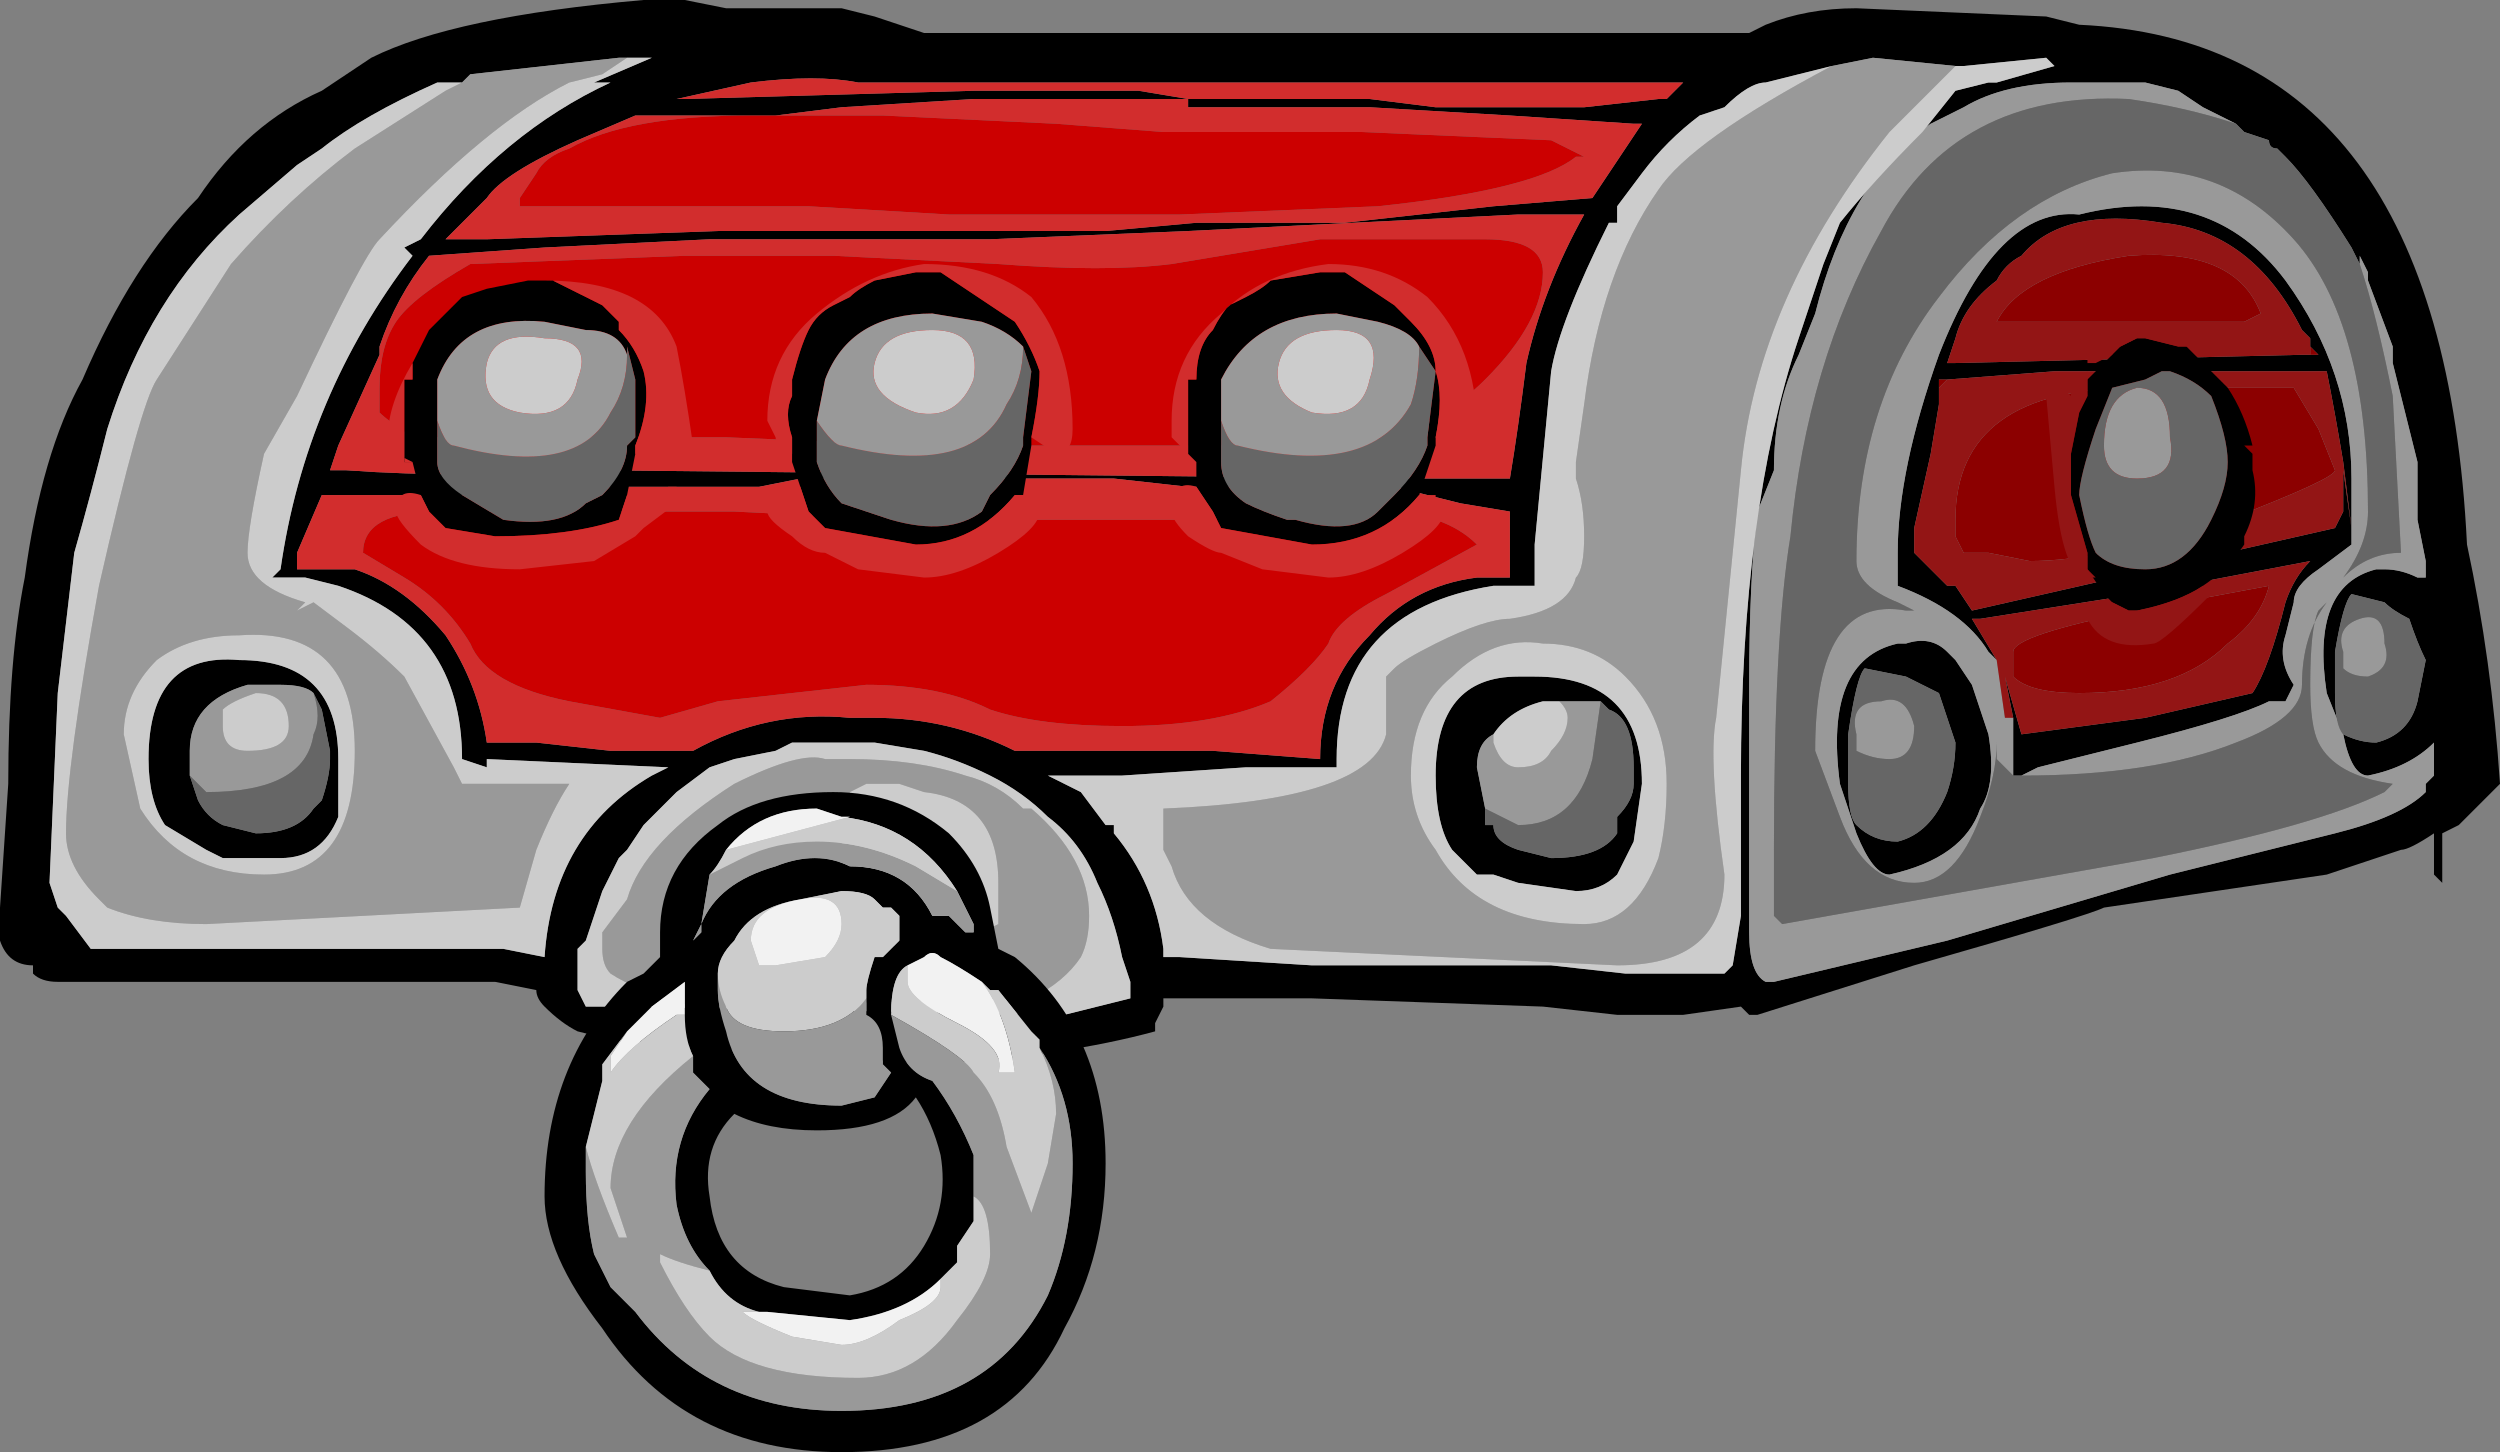 <?xml version="1.0" encoding="UTF-8" standalone="no"?>
<svg xmlns:ffdec="https://www.free-decompiler.com/flash" xmlns:xlink="http://www.w3.org/1999/xlink" ffdec:objectType="frame" height="61.6px" width="106.05px" xmlns="http://www.w3.org/2000/svg">
  <rect width="100%" height="100%" fill="#808080" stroke="none"/>
  <g transform="matrix(1.0, 0.0, 0.0, 1.0, 1.4, 9.8)">
    <use ffdec:characterId="291" height="8.8" transform="matrix(7.0, 0.0, 0.0, 7.0, -1.4, -9.8)" width="15.15" xlink:href="#shape0"/>
  </g>
  <defs>
    <g id="shape0" transform="matrix(1.0, 0.0, 0.0, 1.0, 0.2, 1.4)">
      <path d="M2.6 -0.9 L2.45 -0.9 Q2.0 -0.7 1.75 -0.5 L1.6 -0.4 1.25 -0.1 Q0.7 0.4 0.45 1.2 0.35 1.6 0.25 1.95 L0.15 2.8 0.1 3.95 0.15 4.1 0.2 4.15 0.35 4.35 2.85 4.35 3.1 4.4 Q3.15 3.65 3.75 3.3 L3.85 3.25 2.75 3.2 2.75 3.25 2.6 3.2 Q2.6 2.4 1.85 2.15 L1.65 2.1 1.45 2.1 1.5 2.05 Q1.65 1.0 2.3 0.15 L2.25 0.1 2.35 0.05 Q2.85 -0.6 3.5 -0.9 L3.4 -0.9 3.75 -1.05 3.6 -1.05 3.55 -1.05 2.65 -0.95 2.6 -0.9 M2.05 -1.05 Q2.55 -1.3 3.7 -1.4 L3.95 -1.4 4.2 -1.35 4.9 -1.35 5.1 -1.3 5.4 -1.2 10.4 -1.2 10.5 -1.25 Q10.75 -1.35 11.05 -1.35 L12.2 -1.3 12.4 -1.25 Q14.6 -1.15 14.75 1.9 14.9 2.6 14.95 3.35 L14.7 3.6 14.6 3.65 14.6 3.95 14.55 3.9 14.55 3.65 Q14.4 3.75 14.35 3.75 L13.9 3.9 12.55 4.1 Q12.45 4.15 11.4 4.45 L10.45 4.75 10.4 4.75 10.35 4.7 10.0 4.75 9.6 4.75 9.15 4.7 7.75 4.65 6.85 4.65 6.85 4.7 6.8 4.8 6.8 4.85 Q6.25 5.0 5.45 5.05 L3.5 4.9 3.3 4.85 Q3.2 4.8 3.1 4.7 3.05 4.65 3.05 4.6 L2.8 4.55 0.15 4.55 Q0.05 4.55 0.0 4.5 L0.0 4.45 Q-0.15 4.45 -0.2 4.3 L-0.2 4.1 -0.15 3.35 Q-0.15 2.6 -0.05 2.1 0.05 1.35 0.3 0.9 0.6 0.2 1.0 -0.2 1.3 -0.65 1.75 -0.85 L2.05 -1.05 M3.95 -0.8 L5.7 -0.85 6.7 -0.85 7.0 -0.8 8.1 -0.8 8.5 -0.75 9.4 -0.75 9.85 -0.8 9.9 -0.8 10.0 -0.9 5.0 -0.9 Q4.75 -0.95 4.35 -0.9 L3.9 -0.8 3.95 -0.8 M3.65 -0.7 L3.3 -0.55 Q2.85 -0.35 2.75 -0.2 L2.5 0.05 2.75 0.05 4.15 0.0 6.5 0.0 7.05 -0.05 7.95 -0.05 8.85 -0.15 9.45 -0.2 9.75 -0.65 9.7 -0.65 8.95 -0.7 8.1 -0.75 7.0 -0.75 7.0 -0.8 5.7 -0.8 4.9 -0.75 4.5 -0.7 3.65 -0.7 M9.0 -0.1 L7.0 0.0 5.8 0.05 4.1 0.05 3.1 0.1 2.4 0.15 Q2.2 0.4 2.1 0.7 L2.1 0.75 1.85 1.3 1.8 1.45 1.9 1.45 Q2.6 1.5 3.45 1.45 L8.3 1.5 8.95 1.5 Q9.0 1.2 9.05 0.8 9.15 0.35 9.4 -0.1 L9.0 -0.1 M10.9 -1.0 L10.5 -0.9 Q10.4 -0.9 10.25 -0.75 L10.1 -0.7 Q9.9 -0.55 9.75 -0.35 L9.6 -0.15 9.6 -0.05 9.55 -0.05 Q9.25 0.55 9.2 0.85 L9.1 1.9 9.1 2.15 8.85 2.15 Q7.9 2.3 7.9 3.2 L7.9 3.25 7.35 3.25 6.6 3.3 6.15 3.3 6.35 3.4 6.5 3.6 6.55 3.6 6.55 3.65 Q6.8 3.95 6.85 4.35 L6.85 4.4 6.95 4.4 7.75 4.45 9.2 4.45 9.65 4.5 10.25 4.5 10.3 4.45 10.35 4.15 10.35 3.3 Q10.35 1.7 10.7 0.65 L10.85 0.2 10.95 -0.05 Q11.15 -0.3 11.45 -0.6 L11.65 -0.85 11.85 -0.9 11.9 -0.9 12.25 -1.0 12.2 -1.05 11.7 -1.0 11.65 -1.0 11.15 -1.05 10.9 -1.0 M13.35 -0.65 L13.15 -0.75 13.0 -0.85 12.8 -0.9 12.35 -0.9 Q11.95 -0.9 11.7 -0.75 L11.5 -0.65 Q11.0 -0.3 10.8 0.5 L10.7 0.75 Q10.55 1.05 10.55 1.45 L10.45 1.7 Q10.4 2.1 10.4 2.75 L10.4 4.25 Q10.4 4.5 10.5 4.55 L10.55 4.55 11.6 4.3 12.95 3.9 13.95 3.65 Q14.35 3.55 14.5 3.4 L14.5 3.35 14.55 3.3 14.55 3.1 Q14.4 3.25 14.15 3.3 14.05 3.3 14.0 3.05 L13.9 2.8 Q13.8 2.15 14.2 2.05 L14.25 2.05 Q14.35 2.05 14.45 2.1 L14.5 2.1 14.5 2.0 14.45 1.75 14.45 1.4 14.3 0.8 14.3 0.7 14.15 0.3 14.15 0.25 14.1 0.15 14.1 0.2 14.05 0.1 Q13.8 -0.3 13.65 -0.45 L13.6 -0.5 Q13.55 -0.5 13.55 -0.55 L13.4 -0.6 13.35 -0.65 M12.0 3.25 L12.0 2.95 11.95 2.7 12.05 3.05 12.8 2.95 13.45 2.8 Q13.55 2.65 13.65 2.25 13.7 2.1 13.8 2.0 L12.75 2.2 11.8 2.35 11.75 2.35 11.75 2.3 13.95 1.8 14.0 1.7 14.0 1.45 14.05 1.8 14.0 1.4 Q13.95 1.1 13.9 0.85 L12.25 0.85 11.6 0.9 11.55 0.9 11.55 0.95 11.55 1.05 11.5 1.35 11.4 1.8 11.4 1.95 11.6 2.15 11.65 2.15 11.75 2.3 11.75 2.35 11.9 2.6 11.85 2.55 Q11.7 2.3 11.3 2.15 L11.3 1.95 Q11.3 1.45 11.55 0.75 11.9 -0.15 12.4 -0.1 13.2 -0.3 13.65 0.3 14.05 0.85 14.05 1.5 L14.05 1.9 13.85 2.05 Q13.7 2.15 13.7 2.25 L13.65 2.45 Q13.6 2.6 13.7 2.75 L13.65 2.85 Q13.7 2.85 13.6 2.85 L13.55 2.85 Q13.35 2.95 12.75 3.1 L12.15 3.25 12.05 3.3 12.0 3.3 12.0 3.25 M13.8 0.7 L13.8 0.65 13.75 0.6 Q13.45 0.0 12.9 -0.05 12.3 -0.15 12.05 0.15 11.95 0.2 11.9 0.3 11.7 0.45 11.65 0.65 L11.6 0.8 11.65 0.8 13.75 0.75 13.85 0.75 13.8 0.7 M11.65 2.6 L11.75 2.75 11.85 3.05 Q11.9 3.35 11.8 3.5 11.7 3.8 11.25 3.9 11.15 3.9 11.05 3.65 L10.95 3.35 Q10.85 2.6 11.3 2.5 L11.35 2.5 Q11.5 2.45 11.6 2.55 L11.65 2.6 M11.65 3.1 L11.55 2.8 Q11.45 2.75 11.35 2.7 L11.1 2.65 Q11.05 2.7 11.0 3.05 L11.0 3.35 Q11.0 3.55 11.05 3.6 11.15 3.7 11.3 3.7 11.5 3.65 11.6 3.4 11.65 3.25 11.65 3.1 M13.95 2.55 L13.95 2.8 Q13.95 3.0 14.0 3.05 14.1 3.1 14.2 3.1 14.4 3.05 14.45 2.85 L14.5 2.6 Q14.45 2.5 14.4 2.35 14.3 2.3 14.25 2.25 L14.05 2.2 Q14.0 2.25 13.95 2.55 M8.95 2.1 L8.95 1.7 8.65 1.65 8.25 1.55 7.0 1.55 6.55 1.5 4.65 1.5 4.4 1.55 3.45 1.55 2.7 1.6 1.75 1.6 1.6 1.95 1.6 2.05 1.95 2.05 Q2.25 2.15 2.5 2.45 2.7 2.75 2.75 3.1 L3.05 3.1 3.5 3.15 4.0 3.15 Q4.45 2.9 4.95 2.95 L5.1 2.95 Q5.55 2.95 5.95 3.15 L7.15 3.15 7.8 3.2 Q7.8 2.75 8.1 2.45 8.35 2.15 8.75 2.1 L8.95 2.1 M9.5 2.85 L9.25 2.85 9.15 2.85 Q8.95 2.9 8.85 3.05 8.75 3.1 8.75 3.25 L8.8 3.5 8.8 3.6 8.85 3.6 Q8.85 3.7 9.0 3.75 L9.2 3.8 Q9.5 3.8 9.6 3.65 L9.6 3.55 Q9.7 3.45 9.7 3.35 L9.7 3.25 Q9.7 2.95 9.55 2.9 L9.5 2.85 M9.1 2.7 Q9.75 2.7 9.75 3.35 L9.7 3.7 9.6 3.9 Q9.5 4.0 9.35 4.0 L9.0 3.95 8.85 3.9 8.75 3.9 8.6 3.75 Q8.5 3.6 8.5 3.3 8.5 2.7 9.0 2.7 L9.1 2.7 M6.15 3.55 Q6.0 3.4 5.8 3.3 5.6 3.2 5.4 3.15 L5.1 3.1 4.6 3.1 4.5 3.15 4.25 3.2 4.1 3.25 3.9 3.4 3.7 3.6 3.6 3.75 3.55 3.8 3.45 4.0 3.35 4.3 3.3 4.35 3.3 4.6 3.35 4.7 3.55 4.7 6.25 4.75 6.65 4.65 6.65 4.55 6.6 4.4 Q6.55 4.15 6.45 3.95 6.35 3.7 6.15 3.55 M1.7 2.8 Q1.65 2.75 1.5 2.75 L1.3 2.75 Q0.95 2.85 0.95 3.15 L0.95 3.3 1.0 3.45 Q1.05 3.55 1.15 3.6 L1.35 3.65 Q1.6 3.65 1.7 3.5 L1.75 3.45 Q1.8 3.3 1.8 3.2 L1.8 3.15 1.75 2.9 1.7 2.8 M1.25 2.6 Q1.85 2.6 1.85 3.2 L1.85 3.55 Q1.75 3.8 1.5 3.8 L1.15 3.8 1.05 3.75 0.8 3.6 Q0.7 3.45 0.7 3.2 0.7 2.55 1.25 2.6" fill="#000000" fill-rule="evenodd" stroke="none"/>
      <path d="M3.6 -1.05 L3.45 -0.95 3.25 -0.9 Q2.75 -0.65 2.1 0.05 2.0 0.15 1.6 1.0 L1.4 1.35 Q1.3 1.8 1.3 1.95 1.3 2.15 1.65 2.25 L1.6 2.3 1.7 2.25 1.9 2.4 Q2.1 2.55 2.25 2.7 L2.55 3.25 2.6 3.35 3.25 3.35 Q3.15 3.5 3.05 3.75 L2.95 4.1 1.05 4.2 Q0.7 4.2 0.45 4.1 L0.4 4.05 Q0.2 3.85 0.2 3.65 0.2 3.25 0.4 2.15 0.65 1.05 0.75 0.9 L1.2 0.2 Q1.55 -0.2 1.95 -0.5 L2.5 -0.85 2.6 -0.9 2.65 -0.95 3.55 -1.05 3.6 -1.05 M11.65 -1.0 L11.25 -0.6 Q10.45 0.4 10.35 1.45 L10.2 2.95 Q10.15 3.2 10.25 3.9 10.25 4.45 9.6 4.45 L7.5 4.35 Q7.0 4.2 6.9 3.85 L6.85 3.75 6.85 3.5 Q8.1 3.45 8.2 3.05 L8.2 2.7 8.25 2.65 Q8.3 2.6 8.5 2.5 8.8 2.35 8.95 2.35 9.3 2.3 9.35 2.1 9.4 2.05 9.4 1.85 9.4 1.65 9.35 1.5 L9.35 1.4 9.4 1.05 Q9.5 0.25 9.85 -0.25 10.05 -0.55 10.9 -1.0 L11.15 -1.05 11.65 -1.0 M14.1 0.2 L14.1 0.15 14.15 0.25 14.15 0.3 14.3 0.7 14.3 0.8 14.45 1.4 14.45 1.75 14.5 2.0 14.5 2.1 14.45 2.1 Q14.35 2.05 14.25 2.05 L14.2 2.05 Q13.8 2.15 13.9 2.8 L14.0 3.05 Q14.05 3.3 14.15 3.3 14.4 3.25 14.55 3.1 L14.55 3.3 14.5 3.35 14.5 3.4 Q14.35 3.55 13.95 3.65 L12.95 3.9 11.6 4.3 10.55 4.55 10.5 4.55 Q10.4 4.5 10.4 4.25 L10.4 2.75 Q10.4 2.1 10.45 1.7 L10.55 1.45 Q10.55 1.05 10.7 0.75 L10.8 0.5 Q11.0 -0.3 11.5 -0.65 L11.7 -0.75 Q11.95 -0.9 12.35 -0.9 L12.8 -0.9 13.0 -0.85 13.15 -0.75 13.35 -0.65 Q13.05 -0.75 12.7 -0.8 11.65 -0.85 11.2 0.0 10.75 0.8 10.65 1.85 10.55 2.45 10.55 3.75 L10.55 4.15 10.6 4.2 12.85 3.8 Q13.85 3.6 14.25 3.4 L14.3 3.35 Q13.95 3.3 13.85 3.1 13.8 3.0 13.8 2.75 13.8 2.4 13.85 2.3 L13.9 2.25 Q13.75 2.45 13.75 2.75 13.75 2.95 13.35 3.1 12.85 3.3 12.05 3.3 L12.15 3.25 12.75 3.1 Q13.35 2.95 13.55 2.85 L13.6 2.85 Q13.7 2.85 13.65 2.85 L13.7 2.75 Q13.6 2.6 13.65 2.45 L13.7 2.25 Q13.7 2.15 13.85 2.05 L14.05 1.9 14.05 1.5 Q14.05 0.85 13.65 0.3 13.2 -0.3 12.4 -0.1 11.9 -0.15 11.55 0.75 11.3 1.45 11.3 1.95 L11.3 2.15 Q11.7 2.3 11.85 2.55 L11.9 2.6 11.95 2.95 12.0 2.95 12.0 3.25 12.0 3.3 11.9 3.2 11.9 3.1 Q11.9 3.3 11.8 3.55 11.65 3.95 11.4 3.95 11.1 3.95 10.95 3.55 L10.8 3.15 Q10.8 2.2 11.35 2.3 L11.4 2.3 11.3 2.25 Q11.05 2.15 11.05 2.0 11.05 1.05 11.55 0.4 12.0 -0.2 12.6 -0.35 13.25 -0.45 13.7 0.05 14.15 0.55 14.15 1.7 14.15 1.9 14.0 2.1 14.15 1.95 14.35 1.95 L14.3 1.0 Q14.2 0.5 14.1 0.2 M11.65 2.6 L11.6 2.55 Q11.5 2.45 11.35 2.5 L11.3 2.5 Q10.85 2.6 10.95 3.35 L11.05 3.65 Q11.15 3.9 11.25 3.9 11.7 3.8 11.8 3.5 11.9 3.35 11.85 3.05 L11.75 2.75 11.65 2.6 M14.0 2.55 Q13.95 2.4 14.1 2.35 14.25 2.3 14.25 2.5 14.3 2.65 14.15 2.7 14.05 2.7 14.0 2.65 L14.0 2.55 M9.25 2.85 L9.5 2.85 9.45 3.2 Q9.35 3.6 9.0 3.6 L8.8 3.5 8.75 3.25 Q8.75 3.1 8.85 3.05 L8.85 3.1 Q8.9 3.25 9.0 3.25 9.15 3.25 9.2 3.15 9.3 3.05 9.3 2.95 9.3 2.9 9.25 2.85 M9.9 3.35 Q9.9 2.95 9.65 2.7 9.45 2.5 9.15 2.5 8.85 2.45 8.6 2.7 8.35 2.9 8.35 3.3 8.35 3.55 8.5 3.75 8.75 4.2 9.4 4.2 9.7 4.2 9.85 3.8 9.9 3.6 9.9 3.35 M11.2 2.85 Q11.35 2.8 11.4 3.0 11.4 3.2 11.25 3.2 11.15 3.2 11.05 3.15 L11.05 3.05 Q11.0 2.85 11.2 2.85 M6.0 3.5 L6.05 3.5 Q6.4 3.8 6.4 4.15 6.4 4.3 6.35 4.4 6.25 4.55 6.05 4.65 L4.0 4.7 Q3.65 4.6 3.5 4.5 3.45 4.45 3.45 4.35 L3.45 4.25 3.6 4.05 Q3.7 3.7 4.25 3.35 4.65 3.15 4.8 3.2 L4.95 3.2 Q5.35 3.2 5.65 3.3 5.85 3.35 6.0 3.5 M5.85 4.2 L5.85 3.95 Q5.85 3.45 5.4 3.4 L5.25 3.35 5.05 3.35 4.95 3.4 4.85 4.05 Q5.2 4.4 5.45 4.4 L5.85 4.2 M1.25 2.45 Q0.95 2.45 0.75 2.6 0.55 2.8 0.55 3.05 L0.65 3.5 Q0.9 3.9 1.4 3.9 1.95 3.9 1.95 3.15 1.95 2.4 1.25 2.45 M1.7 2.8 Q1.75 2.95 1.7 3.05 1.65 3.4 1.05 3.4 L0.95 3.3 0.95 3.15 Q0.95 2.85 1.3 2.75 L1.5 2.75 Q1.65 2.75 1.7 2.8 M1.35 2.8 Q1.2 2.85 1.15 2.9 1.15 2.95 1.15 3.0 1.15 3.15 1.3 3.15 1.55 3.15 1.55 3.0 1.55 2.8 1.35 2.8" fill="#999999" fill-rule="evenodd" stroke="none"/>
      <path d="M13.35 -0.65 L13.4 -0.6 13.55 -0.55 Q13.55 -0.5 13.6 -0.5 L13.65 -0.45 Q13.8 -0.3 14.05 0.1 L14.1 0.2 Q14.2 0.5 14.3 1.0 L14.35 1.95 Q14.15 1.95 14.0 2.1 14.15 1.9 14.15 1.7 14.15 0.55 13.7 0.05 13.25 -0.45 12.6 -0.35 12.0 -0.2 11.55 0.4 11.05 1.05 11.05 2.0 11.05 2.15 11.3 2.25 L11.4 2.3 11.35 2.3 Q10.8 2.2 10.8 3.15 L10.95 3.55 Q11.1 3.95 11.4 3.95 11.65 3.95 11.8 3.55 11.9 3.3 11.9 3.1 L11.9 3.2 12.0 3.3 12.0 3.25 12.0 3.3 12.05 3.3 Q12.85 3.3 13.35 3.1 13.75 2.95 13.75 2.75 13.75 2.45 13.9 2.25 L13.85 2.3 Q13.8 2.4 13.8 2.75 13.8 3.0 13.85 3.1 13.95 3.3 14.3 3.35 L14.25 3.4 Q13.85 3.6 12.85 3.8 L10.6 4.2 10.55 4.15 10.55 3.75 Q10.55 2.45 10.65 1.85 10.75 0.8 11.2 0.0 11.65 -0.85 12.7 -0.8 13.05 -0.75 13.35 -0.65 M11.65 3.1 Q11.65 3.25 11.6 3.4 11.5 3.65 11.3 3.7 11.15 3.7 11.05 3.6 11.0 3.55 11.0 3.35 L11.0 3.05 Q11.05 2.7 11.1 2.65 L11.35 2.7 Q11.45 2.75 11.55 2.8 L11.65 3.1 M14.0 2.55 L14.0 2.65 Q14.05 2.7 14.15 2.7 14.3 2.65 14.25 2.5 14.25 2.3 14.1 2.35 13.95 2.4 14.0 2.55 M13.95 2.55 Q14.0 2.25 14.05 2.2 L14.25 2.25 Q14.3 2.3 14.4 2.35 14.45 2.5 14.5 2.6 L14.45 2.85 Q14.4 3.05 14.2 3.1 14.1 3.1 14.0 3.05 13.95 3.0 13.95 2.8 L13.95 2.55 M8.8 3.5 L9.0 3.6 Q9.35 3.6 9.45 3.2 L9.5 2.85 9.55 2.9 Q9.7 2.95 9.7 3.25 L9.7 3.35 Q9.7 3.45 9.6 3.55 L9.6 3.65 Q9.5 3.8 9.2 3.8 L9.0 3.75 Q8.85 3.7 8.85 3.6 L8.8 3.6 8.8 3.5 M11.2 2.85 Q11.0 2.85 11.05 3.05 L11.05 3.15 Q11.15 3.2 11.25 3.2 11.4 3.2 11.4 3.0 11.35 2.8 11.2 2.85 M0.95 3.3 L1.05 3.4 Q1.65 3.4 1.7 3.05 1.75 2.95 1.7 2.8 L1.75 2.9 1.8 3.15 1.8 3.2 Q1.8 3.3 1.75 3.45 L1.7 3.5 Q1.6 3.65 1.35 3.65 L1.15 3.6 Q1.05 3.55 1.0 3.45 L0.95 3.3" fill="#666666" fill-rule="evenodd" stroke="none"/>
      <path d="M3.6 -1.05 L3.75 -1.05 3.4 -0.9 3.5 -0.9 Q2.85 -0.6 2.35 0.05 L2.25 0.1 2.3 0.15 Q1.65 1.0 1.5 2.05 L1.45 2.1 1.65 2.1 1.85 2.15 Q2.6 2.4 2.6 3.2 L2.75 3.25 2.75 3.2 3.85 3.25 3.75 3.3 Q3.15 3.65 3.1 4.4 L2.85 4.35 0.35 4.35 0.2 4.15 0.15 4.1 0.1 3.95 0.15 2.8 0.25 1.95 Q0.35 1.6 0.45 1.2 0.7 0.4 1.25 -0.1 L1.6 -0.4 1.75 -0.5 Q2.0 -0.7 2.45 -0.9 L2.6 -0.9 2.5 -0.85 1.95 -0.5 Q1.55 -0.2 1.2 0.2 L0.75 0.9 Q0.65 1.05 0.4 2.15 0.2 3.25 0.2 3.65 0.2 3.85 0.4 4.05 L0.45 4.1 Q0.7 4.2 1.05 4.2 L2.95 4.1 3.05 3.75 Q3.15 3.5 3.25 3.35 L2.6 3.35 2.55 3.25 2.25 2.7 Q2.1 2.55 1.9 2.4 L1.7 2.25 1.6 2.3 1.65 2.25 Q1.3 2.15 1.3 1.95 1.3 1.8 1.4 1.35 L1.6 1.0 Q2.0 0.15 2.1 0.05 2.75 -0.65 3.25 -0.9 L3.45 -0.95 3.6 -1.05 M11.65 -1.0 L11.7 -1.0 12.2 -1.05 12.25 -1.0 11.9 -0.9 11.85 -0.9 11.65 -0.85 11.45 -0.6 Q11.15 -0.3 10.95 -0.05 L10.85 0.2 10.7 0.65 Q10.35 1.7 10.35 3.3 L10.35 4.15 10.3 4.45 10.25 4.5 9.65 4.5 9.2 4.45 7.75 4.45 6.95 4.4 6.85 4.4 6.85 4.35 Q6.8 3.95 6.55 3.65 L6.55 3.6 6.5 3.6 6.35 3.4 6.15 3.3 6.6 3.3 7.35 3.25 7.9 3.25 7.9 3.2 Q7.9 2.3 8.85 2.15 L9.1 2.15 9.1 1.9 9.2 0.85 Q9.25 0.55 9.55 -0.05 L9.6 -0.05 9.6 -0.15 9.75 -0.35 Q9.9 -0.55 10.1 -0.7 L10.25 -0.75 Q10.4 -0.9 10.5 -0.9 L10.9 -1.0 Q10.05 -0.55 9.85 -0.25 9.5 0.25 9.4 1.05 L9.35 1.4 9.35 1.5 Q9.4 1.65 9.4 1.85 9.4 2.05 9.35 2.1 9.3 2.3 8.95 2.35 8.8 2.35 8.5 2.5 8.3 2.6 8.25 2.65 L8.2 2.7 8.2 3.05 Q8.1 3.45 6.85 3.5 L6.85 3.75 6.9 3.85 Q7.0 4.2 7.5 4.35 L9.6 4.45 Q10.25 4.45 10.25 3.9 10.15 3.2 10.2 2.95 L10.35 1.45 Q10.45 0.4 11.25 -0.6 L11.65 -1.0 M9.25 2.85 Q9.3 2.9 9.3 2.95 9.3 3.05 9.2 3.15 9.15 3.25 9.0 3.25 8.9 3.25 8.85 3.1 L8.85 3.05 Q8.95 2.9 9.15 2.85 L9.25 2.85 M9.1 2.7 L9.0 2.7 Q8.5 2.7 8.5 3.3 8.5 3.6 8.6 3.75 L8.75 3.9 8.85 3.9 9.0 3.95 9.35 4.0 Q9.5 4.0 9.6 3.9 L9.7 3.7 9.75 3.35 Q9.75 2.7 9.1 2.7 M9.9 3.35 Q9.9 3.6 9.85 3.8 9.7 4.2 9.4 4.2 8.75 4.2 8.5 3.75 8.35 3.55 8.35 3.3 8.35 2.9 8.6 2.7 8.85 2.45 9.15 2.5 9.45 2.5 9.65 2.7 9.9 2.95 9.9 3.35 M6.0 3.5 Q5.85 3.35 5.65 3.3 5.35 3.2 4.95 3.2 L4.8 3.2 Q4.65 3.15 4.25 3.35 3.7 3.7 3.6 4.05 L3.45 4.25 3.45 4.35 Q3.45 4.45 3.5 4.5 3.65 4.6 4.0 4.7 L6.05 4.65 Q6.25 4.55 6.35 4.4 6.4 4.3 6.4 4.15 6.4 3.8 6.05 3.5 L6.0 3.5 M6.15 3.55 Q6.35 3.7 6.45 3.95 6.55 4.15 6.6 4.4 L6.65 4.55 6.65 4.65 6.25 4.75 3.55 4.7 3.35 4.7 3.3 4.6 3.3 4.35 3.35 4.3 3.45 4.0 3.55 3.8 3.6 3.75 3.7 3.6 3.9 3.4 4.1 3.25 4.25 3.2 4.5 3.15 4.6 3.1 5.1 3.1 5.4 3.15 Q5.6 3.2 5.8 3.3 6.0 3.4 6.15 3.55 M5.85 4.2 L5.45 4.4 Q5.2 4.4 4.85 4.05 L4.95 3.4 5.05 3.35 5.25 3.35 5.4 3.4 Q5.85 3.45 5.85 3.95 L5.85 4.2 M1.25 2.45 Q1.95 2.4 1.95 3.15 1.95 3.9 1.4 3.9 0.9 3.9 0.65 3.5 L0.55 3.05 Q0.55 2.8 0.75 2.6 0.95 2.45 1.25 2.45 M1.35 2.8 Q1.55 2.8 1.55 3.0 1.55 3.15 1.3 3.15 1.15 3.15 1.15 3.0 1.15 2.95 1.15 2.9 1.2 2.85 1.35 2.8 M1.25 2.6 Q0.7 2.55 0.7 3.2 0.7 3.45 0.8 3.6 L1.05 3.75 1.15 3.8 1.5 3.8 Q1.75 3.8 1.85 3.55 L1.85 3.2 Q1.85 2.6 1.25 2.6" fill="#cccccc" fill-rule="evenodd" stroke="none"/>
      <path d="M13.75 0.75 L13.8 0.75 13.8 0.7 13.85 0.75 13.75 0.75 M13.5 0.5 L13.4 0.55 Q13.3 0.55 12.1 0.55 L11.9 0.55 Q12.05 0.25 12.7 0.15 13.35 0.1 13.5 0.5 M11.6 0.9 L11.55 0.95 11.55 0.9 11.6 0.9 M11.75 2.3 L11.75 2.35 11.75 2.3 M13.85 1.2 L13.95 1.45 Q13.95 1.5 13.3 1.75 12.55 2.0 12.1 2.0 L11.85 1.95 11.7 1.95 11.65 1.85 11.65 1.75 Q11.65 0.95 12.75 0.95 L13.7 0.95 13.85 1.2 M12.4 2.8 Q12.1 2.8 12.0 2.7 12.0 2.65 12.0 2.55 12.0 2.45 12.75 2.3 L13.55 2.15 Q13.5 2.35 13.3 2.5 13.0 2.8 12.4 2.8" fill="#8c0000" fill-rule="evenodd" stroke="none"/>
      <path d="M3.05 -0.35 L2.95 -0.2 2.95 -0.15 4.7 -0.15 5.55 -0.1 6.95 -0.1 8.15 -0.15 Q9.1 -0.25 9.35 -0.45 L9.4 -0.45 9.2 -0.55 8.05 -0.6 6.85 -0.6 6.2 -0.65 5.15 -0.7 4.35 -0.7 Q3.6 -0.7 3.25 -0.5 3.1 -0.45 3.05 -0.35 M3.95 -0.8 L3.9 -0.8 4.35 -0.9 Q4.75 -0.95 5.0 -0.9 L10.0 -0.9 9.9 -0.8 9.85 -0.8 9.4 -0.75 8.5 -0.75 8.1 -0.8 7.0 -0.8 6.7 -0.85 5.7 -0.85 3.95 -0.8 M3.65 -0.7 L4.5 -0.7 4.9 -0.75 5.7 -0.8 7.0 -0.8 7.0 -0.75 8.1 -0.75 8.95 -0.7 9.7 -0.65 9.75 -0.65 9.45 -0.2 8.85 -0.15 7.95 -0.05 7.05 -0.05 6.5 0.0 4.15 0.0 2.75 0.05 2.5 0.05 2.75 -0.2 Q2.85 -0.35 3.3 -0.55 L3.65 -0.7 M9.0 -0.1 L9.4 -0.1 Q9.15 0.35 9.05 0.8 9.0 1.2 8.95 1.5 L8.3 1.5 3.45 1.45 Q2.6 1.5 1.9 1.45 L1.8 1.45 1.85 1.3 2.1 0.75 2.1 0.7 Q2.2 0.4 2.4 0.15 L3.1 0.1 4.1 0.05 5.8 0.05 7.0 0.0 9.0 -0.1 M8.8 0.05 L7.8 0.05 6.9 0.2 Q6.5 0.25 5.85 0.2 L4.85 0.15 3.95 0.15 2.65 0.2 Q2.3 0.4 2.2 0.55 2.1 0.7 2.1 0.95 L2.1 1.1 Q2.15 1.15 2.3 1.25 L4.2 1.25 5.4 1.3 7.4 1.3 Q8.3 1.4 8.8 0.9 9.15 0.55 9.15 0.25 9.15 0.05 8.8 0.05 M8.95 2.1 L8.75 2.1 Q8.35 2.15 8.1 2.45 7.8 2.75 7.8 3.2 L7.15 3.15 5.95 3.15 Q5.55 2.95 5.1 2.95 L4.95 2.95 Q4.45 2.9 4.0 3.15 L3.5 3.15 3.05 3.1 2.75 3.1 Q2.7 2.75 2.5 2.45 2.25 2.15 1.95 2.05 L1.6 2.05 1.6 1.95 1.75 1.6 2.7 1.6 3.45 1.55 4.4 1.55 4.65 1.5 6.55 1.5 7.0 1.55 8.25 1.55 8.65 1.65 8.95 1.7 8.95 2.1 M6.6 3.0 Q7.15 3.0 7.5 2.85 7.75 2.65 7.85 2.5 7.9 2.35 8.2 2.2 L8.75 1.9 Q8.65 1.8 8.5 1.75 L5.25 1.75 4.25 1.7 2.45 1.7 Q2.0 1.7 2.0 1.95 L2.25 2.1 Q2.5 2.25 2.65 2.5 2.75 2.75 3.25 2.85 L3.8 2.95 4.15 2.85 5.05 2.75 Q5.5 2.75 5.8 2.9 6.1 3.0 6.6 3.0" fill="#d22d2d" fill-rule="evenodd" stroke="none"/>
      <path d="M12.0 2.95 L11.95 2.95 11.9 2.6 11.85 2.55 11.9 2.6 11.75 2.35 11.8 2.35 12.75 2.2 13.8 2.0 Q13.7 2.1 13.65 2.25 13.55 2.65 13.45 2.8 L12.8 2.95 12.05 3.05 11.95 2.7 12.0 2.95 M13.75 0.75 L11.65 0.8 11.6 0.8 11.65 0.65 Q11.7 0.45 11.9 0.3 11.95 0.2 12.05 0.15 12.3 -0.15 12.9 -0.05 13.45 0.0 13.75 0.6 L13.8 0.65 13.8 0.7 13.8 0.75 13.75 0.75 M13.5 0.5 Q13.35 0.1 12.7 0.15 12.05 0.25 11.9 0.55 L12.1 0.55 Q13.3 0.55 13.4 0.55 L13.5 0.5 M11.6 0.9 L12.25 0.85 13.9 0.85 Q13.95 1.1 14.0 1.4 L14.05 1.8 14.0 1.45 14.0 1.7 13.95 1.8 11.75 2.3 11.65 2.15 11.6 2.15 11.4 1.95 11.4 1.8 11.5 1.35 11.55 1.05 11.55 0.95 11.6 0.9 M13.85 1.2 L13.7 0.95 12.75 0.95 Q11.65 0.95 11.65 1.75 L11.65 1.85 11.7 1.95 11.85 1.95 12.1 2.0 Q12.55 2.0 13.3 1.75 13.95 1.5 13.95 1.45 L13.85 1.2 M12.4 2.8 Q13.0 2.8 13.3 2.5 13.5 2.35 13.55 2.15 L12.75 2.3 Q12.0 2.45 12.0 2.55 12.0 2.65 12.0 2.7 12.1 2.8 12.4 2.8" fill="#931515" fill-rule="evenodd" stroke="none"/>
      <path d="M3.05 -0.35 Q3.1 -0.45 3.25 -0.5 3.6 -0.7 4.35 -0.7 L5.15 -0.7 6.2 -0.65 6.85 -0.6 8.05 -0.6 9.2 -0.55 9.4 -0.45 9.35 -0.45 Q9.1 -0.25 8.15 -0.15 L6.95 -0.1 5.55 -0.1 4.7 -0.15 2.95 -0.15 2.95 -0.2 3.05 -0.35 M8.8 0.05 Q9.15 0.05 9.15 0.25 9.15 0.55 8.8 0.9 8.3 1.4 7.4 1.3 L5.4 1.3 4.2 1.25 2.3 1.25 Q2.15 1.15 2.1 1.1 L2.1 0.95 Q2.1 0.7 2.2 0.55 2.3 0.4 2.65 0.2 L3.95 0.15 4.85 0.15 5.85 0.2 Q6.5 0.25 6.9 0.2 L7.8 0.05 8.8 0.05 M6.6 3.0 Q6.1 3.0 5.8 2.9 5.5 2.75 5.05 2.75 L4.15 2.85 3.8 2.95 3.25 2.85 Q2.75 2.75 2.65 2.5 2.5 2.25 2.25 2.1 L2.0 1.95 Q2.0 1.7 2.45 1.7 L4.25 1.7 5.25 1.75 8.5 1.75 Q8.65 1.8 8.75 1.9 L8.2 2.2 Q7.9 2.35 7.85 2.5 7.75 2.65 7.5 2.85 7.15 3.0 6.6 3.0" fill="#cc0000" fill-rule="evenodd" stroke="none"/>
      <path d="M12.65 0.7 L12.75 0.65 12.8 0.65 13.0 0.7 13.05 0.7 13.3 0.95 Q13.4 1.1 13.45 1.3 L13.4 1.3 13.45 1.35 13.45 1.45 Q13.5 1.65 13.4 1.85 L13.4 1.9 Q13.3 2.05 13.15 2.15 13.0 2.25 12.75 2.3 L12.7 2.3 12.6 2.25 12.55 2.2 12.45 2.05 12.45 1.95 12.35 1.6 12.35 1.35 12.4 1.1 12.45 1.0 12.45 0.9 12.65 0.7 M13.3 1.4 Q13.3 1.25 13.2 1.0 13.1 0.9 12.95 0.85 L12.9 0.85 12.8 0.9 12.6 0.95 12.5 1.2 Q12.4 1.5 12.4 1.6 12.45 1.85 12.5 1.95 12.6 2.05 12.8 2.05 13.05 2.05 13.2 1.75 13.3 1.55 13.3 1.4 M7.0 1.35 L7.0 1.25 Q7.0 1.1 7.0 1.0 L7.0 0.9 7.05 0.9 Q7.05 0.7 7.15 0.6 7.2 0.5 7.25 0.45 L7.35 0.4 Q7.45 0.35 7.5 0.3 L7.8 0.25 7.95 0.25 8.25 0.45 8.35 0.55 Q8.5 0.7 8.5 0.85 8.55 1.0 8.5 1.25 L8.5 1.3 8.4 1.6 Q8.15 1.9 7.75 1.9 L7.2 1.8 7.15 1.7 7.05 1.55 7.05 1.4 7.0 1.35 M8.4 0.7 Q8.35 0.6 8.15 0.55 L7.9 0.5 Q7.4 0.5 7.2 0.9 L7.2 1.15 7.2 1.4 Q7.2 1.55 7.35 1.65 7.45 1.7 7.6 1.75 L7.65 1.75 Q8.0 1.85 8.15 1.7 L8.25 1.6 Q8.4 1.45 8.45 1.3 L8.45 1.25 8.5 0.85 8.4 0.7 M4.6 1.35 L4.6 1.25 Q4.55 1.1 4.6 1.0 L4.6 0.9 Q4.65 0.7 4.7 0.6 4.75 0.5 4.85 0.45 L4.95 0.4 Q5.0 0.35 5.1 0.3 L5.35 0.25 5.5 0.25 5.95 0.55 Q6.05 0.7 6.1 0.85 6.1 1.0 6.05 1.25 L6.05 1.3 6.0 1.6 5.95 1.6 Q5.7 1.9 5.35 1.9 L4.8 1.8 4.7 1.7 4.65 1.55 4.6 1.4 4.6 1.35 M4.75 1.15 L4.75 1.4 Q4.8 1.55 4.9 1.65 L5.2 1.75 Q5.55 1.85 5.75 1.7 L5.8 1.6 Q5.95 1.45 6.0 1.3 L6.0 1.25 6.05 0.85 6.0 0.7 Q5.9 0.6 5.75 0.55 L5.45 0.5 Q4.95 0.5 4.8 0.9 L4.75 1.15 M5.85 4.35 L5.95 4.4 Q6.5 4.85 6.5 5.65 6.5 6.2 6.25 6.65 5.9 7.4 4.9 7.4 3.95 7.4 3.45 6.65 3.1 6.2 3.1 5.85 3.1 5.05 3.6 4.55 L3.7 4.5 3.8 4.4 3.8 4.25 Q3.8 3.85 4.15 3.6 4.4 3.4 4.85 3.4 5.25 3.4 5.55 3.65 5.75 3.85 5.8 4.1 L5.85 4.35 M6.1 4.95 L6.1 4.9 6.05 4.85 5.85 4.6 5.8 4.6 5.75 4.55 Q5.6 4.45 5.5 4.4 5.45 4.35 5.4 4.4 L5.3 4.45 Q5.2 4.5 5.2 4.75 L5.25 4.95 Q5.3 5.1 5.45 5.15 5.6 5.35 5.7 5.6 L5.7 5.85 5.7 6.0 5.6 6.15 5.6 6.25 5.5 6.35 Q5.3 6.55 4.95 6.6 L4.45 6.55 4.4 6.55 Q4.2 6.5 4.1 6.3 3.95 6.15 3.9 5.9 3.85 5.5 4.1 5.2 L4.0 5.1 4.0 5.0 Q3.95 4.9 3.95 4.75 L3.95 4.55 3.75 4.7 3.6 4.85 3.45 5.05 3.45 5.15 3.35 5.55 3.35 5.7 Q3.35 6.0 3.4 6.2 L3.5 6.4 3.65 6.55 Q4.1 7.15 4.9 7.15 5.8 7.15 6.15 6.45 6.3 6.1 6.3 5.65 6.3 5.25 6.1 4.95 M3.65 1.35 L3.6 1.6 3.55 1.75 Q3.25 1.85 2.8 1.85 L2.5 1.8 2.4 1.7 2.35 1.6 2.3 1.4 2.25 1.4 2.25 1.25 Q2.25 1.1 2.25 1.0 L2.25 0.9 2.3 0.9 2.3 0.8 2.4 0.6 2.5 0.5 Q2.55 0.45 2.6 0.4 L2.75 0.35 3.0 0.3 3.1 0.3 3.15 0.3 3.45 0.45 3.55 0.55 3.55 0.6 Q3.65 0.7 3.7 0.85 3.75 1.05 3.65 1.3 L3.65 1.35 M3.6 0.75 Q3.55 0.6 3.35 0.6 L3.1 0.55 Q2.6 0.5 2.45 0.9 L2.45 1.15 2.45 1.4 Q2.45 1.5 2.6 1.6 L2.85 1.75 Q3.2 1.8 3.35 1.65 L3.45 1.6 Q3.6 1.45 3.6 1.3 L3.65 1.25 3.65 0.9 3.6 0.7 3.6 0.75 M4.9 3.55 L4.75 3.5 Q4.4 3.5 4.2 3.75 4.15 3.85 4.1 3.9 L4.05 4.2 4.0 4.3 4.05 4.25 4.05 4.2 Q4.15 3.95 4.5 3.85 4.75 3.75 4.95 3.85 5.3 3.85 5.45 4.15 L5.55 4.15 5.65 4.25 Q5.75 4.25 5.7 4.25 L5.7 4.2 5.6 4.0 Q5.35 3.6 4.9 3.55 M5.25 4.15 L5.2 4.1 5.15 4.1 5.1 4.05 Q5.05 4.0 4.9 4.0 L4.65 4.05 Q4.35 4.1 4.25 4.3 4.15 4.4 4.15 4.5 L4.15 4.6 Q4.15 4.7 4.2 4.85 4.3 5.3 4.9 5.3 L5.1 5.25 5.2 5.1 5.15 5.05 5.15 4.95 Q5.15 4.8 5.05 4.75 L5.05 4.65 5.05 4.6 Q5.05 4.55 5.1 4.4 L5.15 4.4 5.25 4.3 5.25 4.15 M4.1 5.85 Q4.15 6.3 4.55 6.4 L4.95 6.45 Q5.25 6.4 5.4 6.15 5.55 5.9 5.5 5.6 5.45 5.4 5.35 5.25 5.2 5.45 4.75 5.45 4.45 5.45 4.25 5.35 4.05 5.55 4.1 5.85" fill="#000000" fill-rule="evenodd" stroke="none"/>
      <path d="M13.3 1.4 Q13.3 1.55 13.2 1.75 13.05 2.05 12.8 2.05 12.6 2.05 12.5 1.95 12.45 1.85 12.4 1.6 12.4 1.5 12.5 1.2 L12.6 0.95 12.8 0.9 12.9 0.85 12.95 0.85 Q13.1 0.9 13.2 1.0 13.3 1.25 13.3 1.4 M12.95 1.25 Q12.95 0.95 12.75 0.95 12.55 1.0 12.55 1.3 12.55 1.5 12.75 1.5 13.0 1.5 12.95 1.25 M8.4 0.7 L8.5 0.85 8.45 1.25 8.45 1.3 Q8.4 1.45 8.25 1.6 L8.15 1.7 Q8.0 1.85 7.65 1.75 L7.6 1.75 Q7.45 1.7 7.35 1.65 7.2 1.55 7.2 1.4 L7.2 1.15 Q7.25 1.3 7.3 1.3 8.1 1.5 8.35 1.05 8.4 0.9 8.4 0.7 M6.0 0.7 L6.05 0.85 6.0 1.25 6.0 1.3 Q5.95 1.45 5.8 1.6 L5.75 1.7 Q5.55 1.85 5.2 1.75 L4.9 1.65 Q4.8 1.55 4.75 1.4 L4.75 1.15 Q4.85 1.3 4.9 1.3 5.7 1.5 5.9 1.05 6.0 0.9 6.0 0.7 M3.6 0.75 L3.6 0.7 3.65 0.9 3.65 1.25 3.6 1.3 Q3.6 1.45 3.45 1.6 L3.35 1.65 Q3.2 1.8 2.85 1.75 L2.6 1.6 Q2.45 1.5 2.45 1.4 L2.45 1.15 Q2.5 1.3 2.55 1.3 3.3 1.5 3.5 1.1 3.6 0.95 3.6 0.75" fill="#666666" fill-rule="evenodd" stroke="none"/>
      <path d="M12.95 1.25 Q13.0 1.5 12.75 1.5 12.55 1.5 12.55 1.3 12.55 1.0 12.75 0.95 12.95 0.95 12.95 1.25 M7.2 1.15 L7.2 0.9 Q7.4 0.5 7.9 0.5 L8.15 0.55 Q8.35 0.6 8.4 0.7 8.4 0.9 8.35 1.05 8.1 1.5 7.3 1.3 7.25 1.3 7.2 1.15 M7.9 0.6 Q7.6 0.6 7.55 0.8 7.5 1.0 7.75 1.1 8.05 1.15 8.1 0.9 8.2 0.6 7.9 0.6 M4.75 1.15 L4.8 0.9 Q4.95 0.5 5.45 0.5 L5.75 0.55 Q5.9 0.6 6.0 0.7 6.0 0.9 5.9 1.05 5.7 1.5 4.9 1.3 4.85 1.3 4.75 1.15 M5.2 4.75 Q5.65 5.0 5.7 5.1 5.85 5.25 5.9 5.55 L6.05 5.95 6.15 5.65 6.2 5.35 Q6.2 5.15 6.1 4.95 6.3 5.25 6.3 5.65 6.3 6.1 6.15 6.45 5.8 7.15 4.9 7.15 4.1 7.15 3.65 6.55 L3.5 6.4 3.4 6.2 Q3.35 6.0 3.35 5.7 L3.35 5.55 Q3.4 5.75 3.55 6.1 L3.6 6.1 3.5 5.8 Q3.5 5.4 4.0 5.0 L4.0 5.1 4.1 5.2 Q3.85 5.5 3.9 5.9 3.95 6.15 4.1 6.3 3.9 6.25 3.8 6.2 L3.8 6.25 Q3.95 6.55 4.1 6.7 4.35 6.95 5.0 6.95 5.35 6.95 5.6 6.6 5.8 6.35 5.8 6.2 5.8 5.9 5.7 5.85 L5.7 5.6 Q5.6 5.35 5.45 5.15 5.3 5.1 5.25 4.95 L5.2 4.75 M5.45 0.6 Q5.15 0.6 5.1 0.8 5.05 1.0 5.35 1.1 5.6 1.15 5.7 0.9 5.75 0.6 5.45 0.6 M2.45 1.15 L2.45 0.9 Q2.6 0.5 3.1 0.55 L3.35 0.6 Q3.55 0.6 3.6 0.75 3.6 0.95 3.5 1.1 3.3 1.5 2.55 1.3 2.5 1.3 2.45 1.15 M2.95 1.1 Q3.25 1.15 3.3 0.9 3.4 0.65 3.1 0.65 2.8 0.6 2.75 0.8 2.7 1.05 2.95 1.1 M5.6 4.0 L5.7 4.2 5.7 4.25 Q5.75 4.25 5.65 4.25 L5.55 4.15 5.45 4.15 Q5.3 3.85 4.95 3.85 4.75 3.75 4.5 3.85 4.15 3.95 4.05 4.2 L4.05 4.25 4.0 4.3 4.05 4.2 4.1 3.9 4.3 3.8 Q4.5 3.7 4.75 3.7 5.05 3.7 5.35 3.85 L5.6 4.0 M5.05 4.65 L5.05 4.75 Q5.15 4.8 5.15 4.95 L5.15 5.05 5.2 5.1 5.1 5.25 4.9 5.3 Q4.3 5.3 4.2 4.85 4.15 4.7 4.15 4.6 L4.15 4.5 Q4.15 4.6 4.2 4.7 4.25 4.85 4.55 4.85 4.9 4.85 5.05 4.65" fill="#999999" fill-rule="evenodd" stroke="none"/>
      <path d="M7.9 0.6 Q8.2 0.6 8.1 0.9 8.05 1.15 7.75 1.1 7.5 1.0 7.55 0.8 7.6 0.6 7.9 0.6 M5.75 4.55 L5.8 4.6 5.85 4.6 6.05 4.85 6.1 4.9 6.1 4.95 Q6.2 5.15 6.2 5.35 L6.15 5.65 6.05 5.95 5.9 5.55 Q5.85 5.25 5.7 5.1 5.65 5.0 5.2 4.75 5.2 4.5 5.3 4.45 L5.3 4.55 Q5.3 4.65 5.6 4.8 5.9 4.95 5.85 5.1 L5.95 5.1 Q5.9 4.75 5.75 4.55 M3.35 5.55 L3.45 5.15 3.45 5.05 3.6 4.85 3.5 5.0 3.5 5.1 Q3.6 4.95 3.9 4.75 L3.95 4.75 Q3.95 4.9 4.0 5.0 3.5 5.4 3.5 5.8 L3.6 6.1 3.55 6.1 Q3.4 5.75 3.35 5.55 M4.1 6.3 Q4.2 6.5 4.4 6.55 L4.3 6.55 Q4.35 6.6 4.6 6.7 L4.9 6.75 Q5.05 6.75 5.25 6.6 5.5 6.5 5.5 6.4 L5.5 6.35 5.6 6.25 5.6 6.15 5.7 6.0 5.7 5.85 Q5.8 5.9 5.8 6.2 5.8 6.35 5.6 6.6 5.35 6.95 5.0 6.95 4.35 6.95 4.1 6.7 3.95 6.55 3.8 6.25 L3.8 6.2 Q3.9 6.25 4.1 6.3 M5.45 0.6 Q5.75 0.6 5.7 0.9 5.6 1.15 5.35 1.1 5.05 1.0 5.1 0.8 5.15 0.6 5.45 0.6 M2.95 1.1 Q2.7 1.05 2.75 0.8 2.8 0.6 3.1 0.65 3.4 0.65 3.3 0.9 3.25 1.15 2.95 1.1 M4.9 3.55 Q5.35 3.6 5.6 4.0 L5.35 3.85 Q5.05 3.7 4.75 3.7 4.5 3.7 4.3 3.8 L4.1 3.9 Q4.15 3.85 4.2 3.75 L4.95 3.55 4.9 3.55 M4.15 4.5 Q4.15 4.4 4.25 4.3 4.35 4.1 4.65 4.05 L4.9 4.0 Q5.05 4.0 5.1 4.05 L5.15 4.1 5.2 4.1 5.25 4.15 5.25 4.3 5.15 4.4 5.1 4.4 Q5.05 4.55 5.05 4.6 L5.05 4.65 Q4.9 4.85 4.55 4.85 4.25 4.85 4.2 4.7 4.15 4.6 4.15 4.5 M4.9 4.2 Q4.9 4.0 4.65 4.05 4.35 4.1 4.35 4.3 L4.4 4.45 4.5 4.45 4.8 4.4 Q4.9 4.3 4.9 4.2" fill="#cccccc" fill-rule="evenodd" stroke="none"/>
      <path d="M8.5 1.25 Q8.55 1.0 8.5 0.85 8.5 0.7 8.35 0.55 L8.25 0.45 7.95 0.25 7.8 0.25 7.5 0.3 Q7.45 0.35 7.35 0.4 L7.25 0.45 Q7.2 0.5 7.15 0.6 7.05 0.7 7.05 0.9 L7.0 0.9 7.0 1.0 Q7.0 1.1 7.0 1.25 L7.0 1.35 Q6.95 1.3 6.9 1.25 L6.9 1.15 Q6.9 0.75 7.2 0.5 7.45 0.25 7.85 0.2 8.2 0.2 8.45 0.4 8.75 0.7 8.75 1.2 8.75 1.35 8.6 1.35 8.55 1.35 8.5 1.25 M7.05 1.55 L7.15 1.7 7.2 1.8 7.75 1.9 Q8.15 1.9 8.4 1.6 L8.5 1.6 8.5 1.65 8.55 1.7 Q8.55 1.8 8.3 1.95 8.05 2.1 7.85 2.1 L7.45 2.05 7.2 1.95 Q7.15 1.95 7.0 1.85 6.9 1.75 6.9 1.7 6.9 1.5 7.05 1.55 M6.05 1.25 Q6.1 1.0 6.1 0.85 6.05 0.7 5.95 0.55 L5.5 0.25 5.35 0.25 5.1 0.3 Q5.0 0.35 4.95 0.4 L4.85 0.45 Q4.75 0.5 4.7 0.6 4.65 0.7 4.6 0.9 L4.6 1.0 Q4.55 1.1 4.6 1.25 L4.6 1.35 Q4.5 1.3 4.5 1.25 L4.45 1.15 Q4.45 0.75 4.75 0.5 5.05 0.25 5.4 0.2 5.8 0.2 6.05 0.4 6.3 0.7 6.3 1.2 6.3 1.35 6.2 1.35 L6.05 1.25 M4.65 1.55 L4.7 1.7 4.8 1.8 5.35 1.9 Q5.7 1.9 5.95 1.6 L6.0 1.6 6.05 1.6 6.1 1.65 6.1 1.7 Q6.1 1.8 5.85 1.95 5.6 2.1 5.4 2.1 L5.0 2.05 4.8 1.95 Q4.7 1.95 4.6 1.85 4.45 1.75 4.45 1.7 4.45 1.5 4.65 1.55 M3.1 0.3 Q3.75 0.3 3.9 0.7 3.95 0.95 4.0 1.3 L3.95 1.35 3.95 1.4 3.9 1.4 3.65 1.35 3.65 1.3 Q3.75 1.05 3.7 0.85 3.65 0.7 3.55 0.6 L3.55 0.55 3.45 0.45 3.15 0.3 3.1 0.3 M3.6 1.6 L3.65 1.65 3.85 1.55 3.9 1.55 3.9 1.65 3.7 1.8 3.65 1.85 3.4 2.0 2.95 2.05 Q2.55 2.05 2.35 1.9 2.2 1.75 2.2 1.7 2.2 1.55 2.35 1.6 L2.4 1.7 2.5 1.8 2.8 1.85 Q3.25 1.85 3.55 1.75 L3.6 1.6 M2.3 1.4 L2.2 1.35 2.15 1.25 Q2.15 1.05 2.3 0.8 L2.3 0.9 2.25 0.9 2.25 1.0 Q2.25 1.1 2.25 1.25 L2.25 1.4 2.3 1.4" fill="#d22d2d" fill-rule="evenodd" stroke="none"/>
      <path d="M13.05 0.7 L13.0 0.7 12.8 0.65 12.75 0.65 12.65 0.7 Q12.6 0.7 12.6 0.75 L12.5 0.8 12.45 0.8 12.45 0.75 Q12.45 0.8 12.45 0.7 12.45 0.55 12.75 0.55 13.0 0.55 13.15 0.65 L13.15 0.7 13.05 0.7 M12.45 0.9 L12.45 1.0 12.4 1.1 12.35 1.35 12.35 1.6 12.45 1.95 12.45 2.05 12.5 2.1 12.45 2.1 Q12.3 2.1 12.25 1.55 L12.2 1.0 Q12.2 0.95 12.25 0.9 L12.35 1.0 Q12.35 0.9 12.45 0.85 L12.45 0.9 M12.6 2.25 L12.7 2.3 12.75 2.3 Q13.0 2.25 13.15 2.15 L13.2 2.2 Q12.9 2.5 12.85 2.5 12.55 2.55 12.45 2.35 L12.45 2.25 12.6 2.25" fill="#931515" fill-rule="evenodd" stroke="none"/>
      <path d="M5.75 4.55 Q5.9 4.75 5.95 5.1 L5.85 5.1 Q5.9 4.95 5.6 4.8 5.3 4.65 5.3 4.55 L5.3 4.45 5.4 4.4 Q5.45 4.35 5.5 4.4 5.6 4.45 5.75 4.55 M3.6 4.85 L3.75 4.7 3.95 4.55 3.95 4.75 3.9 4.75 Q3.6 4.95 3.5 5.1 L3.5 5.0 3.6 4.85 M4.4 6.55 L4.45 6.55 4.95 6.6 Q5.3 6.55 5.5 6.35 L5.5 6.4 Q5.5 6.5 5.25 6.6 5.05 6.75 4.9 6.75 L4.6 6.7 Q4.35 6.6 4.3 6.55 L4.4 6.55 M4.2 3.75 Q4.4 3.5 4.75 3.5 L4.9 3.55 4.95 3.55 4.2 3.75 M4.9 4.2 Q4.9 4.3 4.8 4.4 L4.5 4.45 4.4 4.45 4.35 4.3 Q4.35 4.1 4.65 4.05 4.9 4.0 4.9 4.2" fill="#f2f2f2" fill-rule="evenodd" stroke="none"/>
    </g>
  </defs>
</svg>
